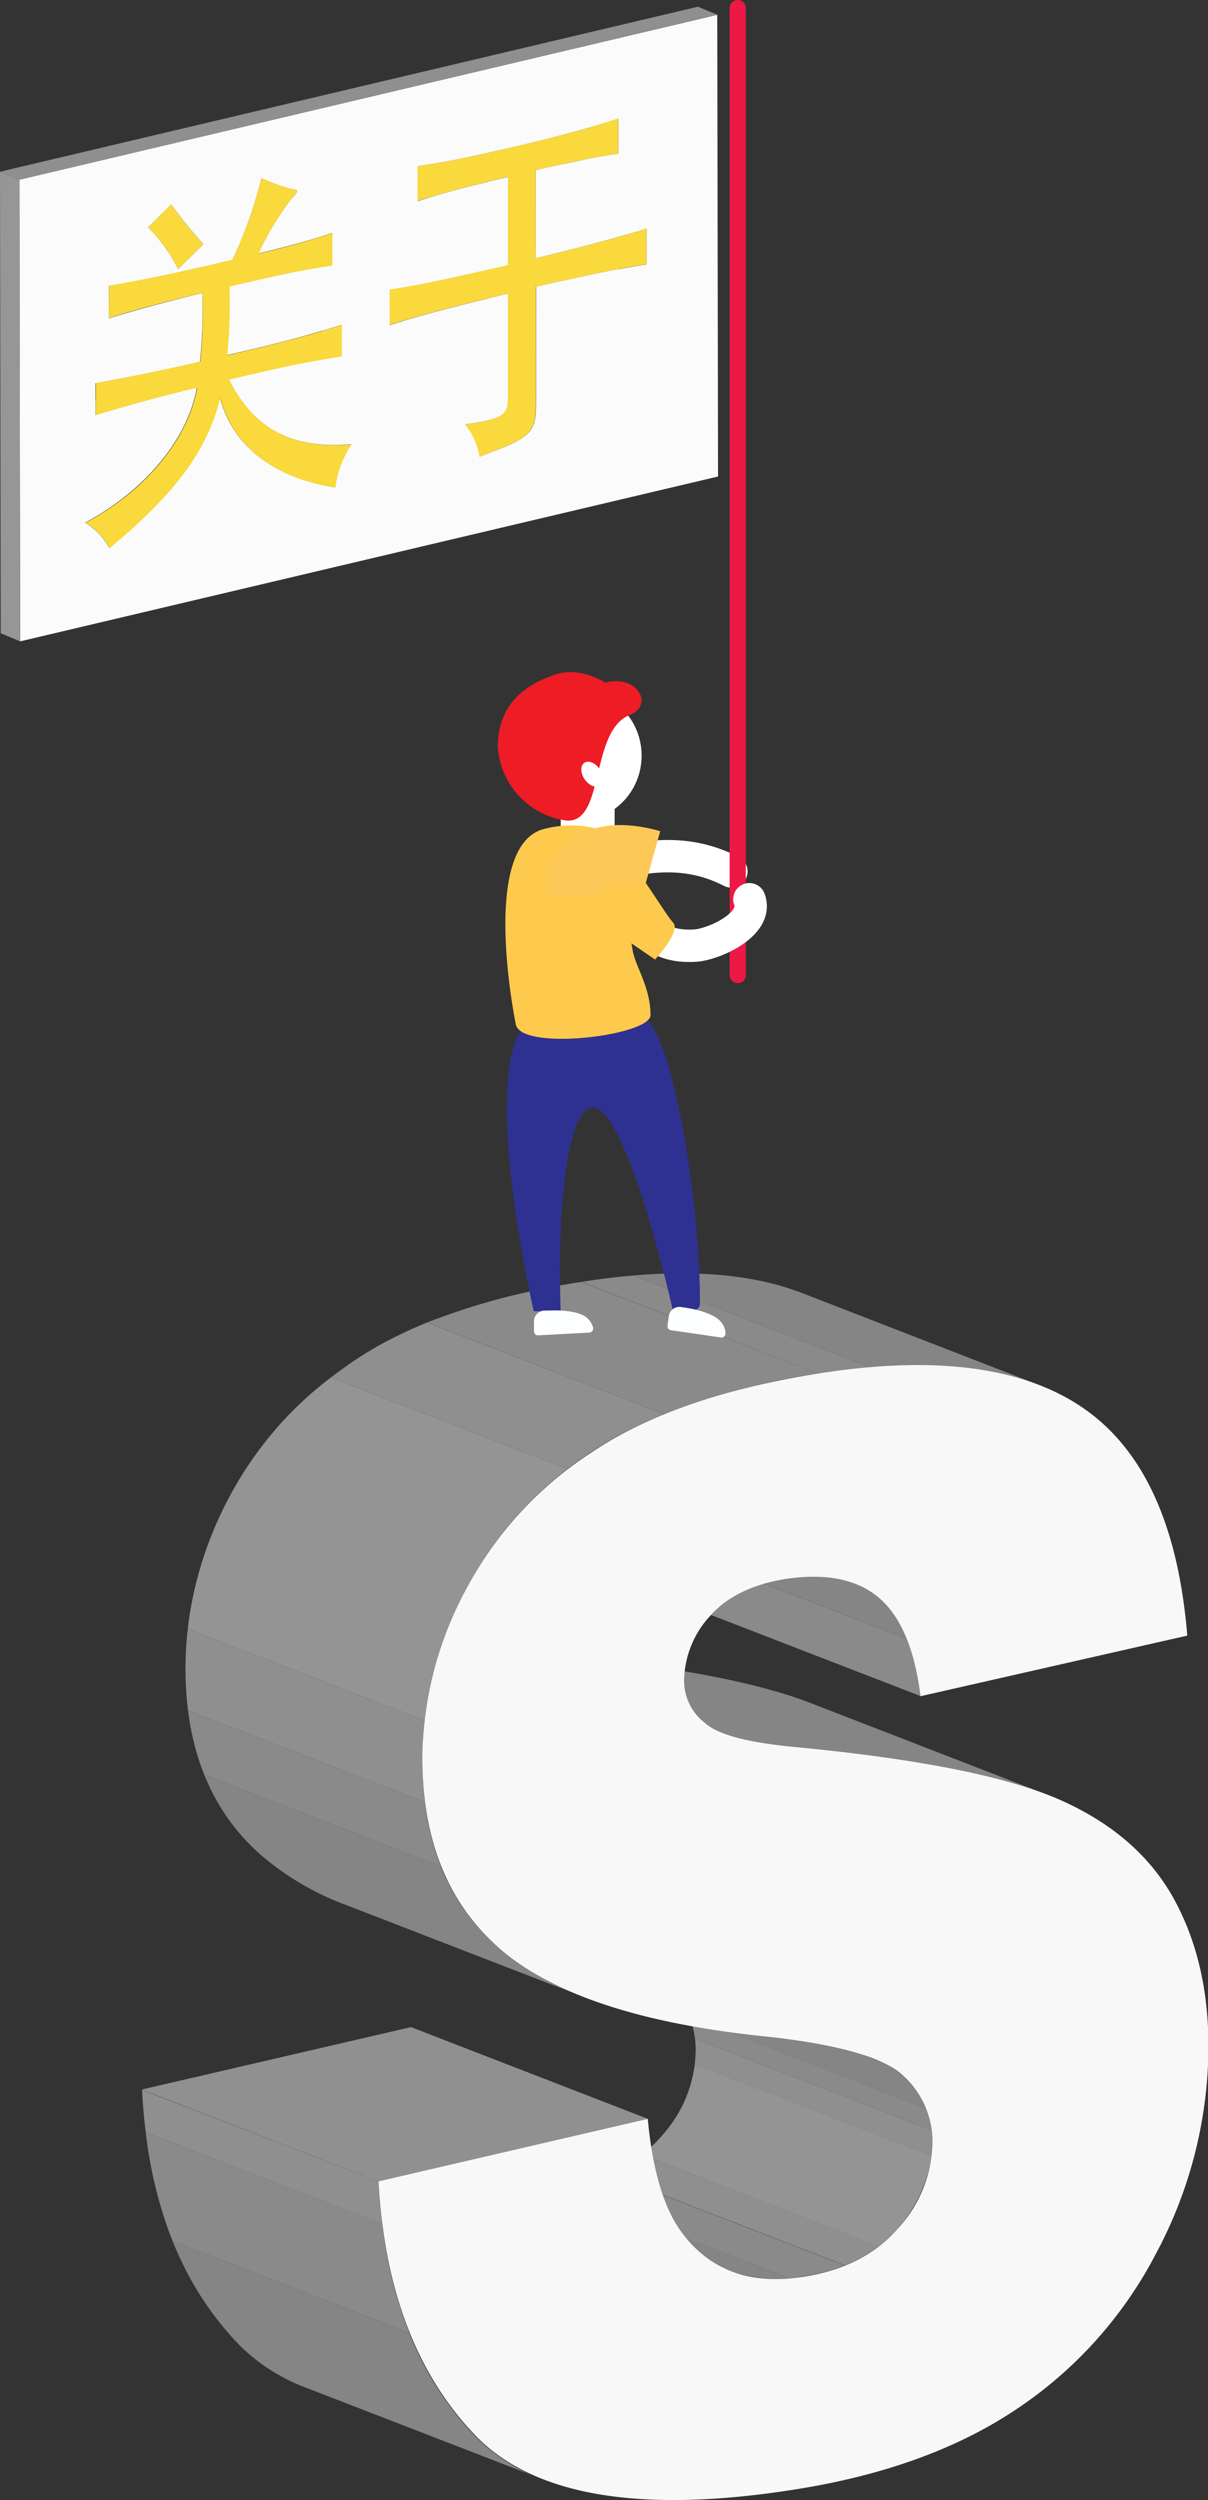 <svg xmlns="http://www.w3.org/2000/svg" xmlns:xlink="http://www.w3.org/1999/xlink" viewBox="0 0 149.19 308.66"><rect x="0" y="0" width="149.19" height="308.66" fill="#333333" stroke="none"/><defs><style>.cls-1,.cls-17,.cls-18,.cls-22{fill:none;}.cls-2{isolation:isolate;}.cls-3{clip-path:url(#clip-path);}.cls-4{fill:#858585;}.cls-5{fill:#8a8a8a;}.cls-6{fill:#8f8f8f;}.cls-7{fill:#949494;}.cls-8{clip-path:url(#clip-path-2);}.cls-9{clip-path:url(#clip-path-3);}.cls-10{clip-path:url(#clip-path-4);}.cls-11{clip-path:url(#clip-path-5);}.cls-12{fill:#909090;}.cls-13{clip-path:url(#clip-path-6);}.cls-14{fill:#f8f8f8;}.cls-15{fill:#fff;}.cls-16{fill:#ed1c25;}.cls-17{stroke:#fff;stroke-width:4px;}.cls-17,.cls-18{stroke-linecap:round;}.cls-17,.cls-18,.cls-22{stroke-miterlimit:10;}.cls-18{stroke:#ed1846;stroke-width:2px;}.cls-19{fill:#2e3192;}.cls-20{fill:#fdffff;}.cls-21{fill:#feca4e;}.cls-22{stroke:#fcc958;stroke-width:7px;}.cls-23{fill:#969696;}.cls-24{clip-path:url(#clip-path-7);}.cls-25{clip-path:url(#clip-path-8);}.cls-26{clip-path:url(#clip-path-9);}.cls-27{clip-path:url(#clip-path-10);}.cls-28{fill:#897721;}.cls-29{clip-path:url(#clip-path-11);}.cls-30{fill:#847220;}.cls-31{clip-path:url(#clip-path-12);}.cls-32{fill:#8e7b22;}.cls-33{fill:#958224;}.cls-34{clip-path:url(#clip-path-13);}.cls-35{clip-path:url(#clip-path-14);}.cls-36{clip-path:url(#clip-path-15);}.cls-37{clip-path:url(#clip-path-16);}.cls-38{clip-path:url(#clip-path-17);}.cls-39{clip-path:url(#clip-path-18);}.cls-40{clip-path:url(#clip-path-19);}.cls-41{fill:#f9d93c;}.cls-42{clip-path:url(#clip-path-20);}.cls-43{clip-path:url(#clip-path-21);}.cls-44{clip-path:url(#clip-path-22);}.cls-45{clip-path:url(#clip-path-23);}.cls-46{clip-path:url(#clip-path-24);}.cls-47{clip-path:url(#clip-path-25);}.cls-48{clip-path:url(#clip-path-26);}.cls-49{clip-path:url(#clip-path-27);}.cls-50{clip-path:url(#clip-path-28);}.cls-51{clip-path:url(#clip-path-29);}.cls-52{clip-path:url(#clip-path-30);}.cls-53{clip-path:url(#clip-path-31);}.cls-54{clip-path:url(#clip-path-32);}.cls-55{clip-path:url(#clip-path-33);}.cls-56{clip-path:url(#clip-path-34);}.cls-57{clip-path:url(#clip-path-35);}.cls-58{clip-path:url(#clip-path-36);}.cls-59{fill:#9e9e9e;}.cls-60{clip-path:url(#clip-path-37);}.cls-61{clip-path:url(#clip-path-38);}.cls-62{clip-path:url(#clip-path-39);}.cls-63{clip-path:url(#clip-path-40);}.cls-64{fill:#9d8826;}.cls-65{clip-path:url(#clip-path-41);}.cls-66{fill:#fbfbfb;}</style><clipPath id="clip-path"><path class="cls-1" d="M90.3,280.4,61.05,269.07a17.18,17.18,0,0,0,9,.69q7.47-1.18,11.61-6a16,16,0,0,0,4.25-10.23,11,11,0,0,0-3.63-8.66,11.6,11.6,0,0,0-3.7-2.12l29.25,11.33a11.59,11.59,0,0,1,3.7,2.11,11,11,0,0,1,3.64,8.66,16,16,0,0,1-4.26,10.24q-4.14,4.77-11.61,5.95A17.3,17.3,0,0,1,90.3,280.4Z"/></clipPath><clipPath id="clip-path-2"><path class="cls-1" d="M76.38,184.18l29.25,11.33a10.07,10.07,0,0,1,2.89,1.69c2.74,2.28,4.47,6.36,5.21,12.21L84.47,198.09q-1.09-8.78-5.21-12.22A10.35,10.35,0,0,0,76.38,184.18Z"/></clipPath><clipPath id="clip-path-3"><path class="cls-1" d="M89.22,214,60,202.65a36.16,36.16,0,0,0,9.32,1.74q20.83,2,30.78,5.86l29.25,11.33q-9.93-3.86-30.77-5.86A36.71,36.71,0,0,1,89.22,214Z"/></clipPath><clipPath id="clip-path-4"><path class="cls-1" d="M99.1,159.65,128.35,171q-10.48-4-27.31-1.39L71.79,158.26Q88.62,155.59,99.1,159.65Z"/></clipPath><clipPath id="clip-path-5"><path class="cls-1" d="M67.07,306.11,37.82,294.79a23,23,0,0,1-8.52-5.54Q18.52,277.92,17.5,258L46.75,269.3q1,19.95,11.81,31.28A23,23,0,0,0,67.07,306.11Z"/></clipPath><clipPath id="clip-path-6"><path class="cls-1" d="M72.18,246.58,42.93,235.26A34.7,34.7,0,0,1,32.2,229q-9.63-8.52-9.28-24.16a45.08,45.08,0,0,1,5.49-20.2,45.68,45.68,0,0,1,15.5-16.77q10.25-6.82,27.88-9.62L101,169.58q-17.62,2.79-27.87,9.63A45.57,45.57,0,0,0,57.67,196a44.85,44.85,0,0,0-5.49,20.2q-.36,15.65,9.28,24.17A34.64,34.64,0,0,0,72.18,246.58Z"/></clipPath><clipPath id="clip-path-7"><path class="cls-1" d="M76.39,33.22l-2.4-1c1.26-.24,2.41-.44,3.48-.61l2.4,1C78.8,32.78,77.65,33,76.39,33.22Z"/></clipPath><clipPath id="clip-path-8"><path class="cls-1" d="M59.21,56.39l-2.4-1c6.78-2.53,7-2.89,7-7.21l2.4,1C66.21,53.5,66,53.86,59.21,56.39Z"/></clipPath><clipPath id="clip-path-9"><path class="cls-1" d="M66.19,35.4l-2.4-1c4.12-.94,7.43-1.65,10.2-2.18l2.4,1C73.62,33.75,70.31,34.46,66.19,35.4Z"/></clipPath><clipPath id="clip-path-10"><path class="cls-1" d="M66.18,31.88l-2.4-1c6-1.46,10.27-2.6,13.69-3.68l2.4,1C76.45,29.28,72.19,30.42,66.18,31.88Z"/></clipPath><clipPath id="clip-path-11"><path class="cls-1" d="M59.21,56.39l-2.4-1a8.2,8.2,0,0,0-1.79-4l2.4,1A8.2,8.2,0,0,1,59.21,56.39Z"/></clipPath><clipPath id="clip-path-12"><path class="cls-1" d="M57.42,52.36l-2.4-1c.77-.11,1.43-.21,2-.32,3.07-.58,3.31-1.27,3.31-3.14l2.4,1c0,1.87-.24,2.55-3.31,3.14C58.85,52.15,58.19,52.25,57.42,52.36Z"/></clipPath><clipPath id="clip-path-13"><path class="cls-1" d="M66.16,21l-2.4-1c2.49-.59,4.59-1,6.42-1.39,1.42-.27,2.66-.47,3.79-.62l2.4,1c-1.13.15-2.37.36-3.79.63C70.75,20,68.65,20.42,66.16,21Z"/></clipPath><clipPath id="clip-path-14"><path class="cls-1" d="M41.39,60.15l-2.4-1a12.14,12.14,0,0,1,2-5.33l2.4,1A12.15,12.15,0,0,0,41.39,60.15Z"/></clipPath><clipPath id="clip-path-15"><path class="cls-1" d="M48.09,40.12l-2.4-1c3.56-1.15,8.19-2.37,14.61-3.89l2.4,1C56.28,37.75,51.65,39,48.09,40.12Z"/></clipPath><clipPath id="clip-path-16"><path class="cls-1" d="M48.08,35.72l-2.4-1c1.14-.17,2.39-.39,3.76-.65,3-.56,6.48-1.33,10.85-2.37l2.4,1c-4.38,1-7.9,1.81-10.85,2.37C50.47,35.33,49.22,35.55,48.08,35.72Z"/></clipPath><clipPath id="clip-path-17"><path class="cls-1" d="M51.51,24.86l-2.4-1c2.75-.9,6.23-1.86,11.16-3l2.4,1C57.74,23,54.26,24,51.51,24.86Z"/></clipPath><clipPath id="clip-path-18"><path class="cls-1" d="M36,58.66l-2.4-1A23.74,23.74,0,0,0,39,59.16l2.4,1A22.77,22.77,0,0,1,36,58.66Z"/></clipPath><clipPath id="clip-path-19"><path class="cls-1" d="M51.5,20.51l-2.4-1c1.21-.16,2.53-.38,4-.67,2.28-.43,5-1,8.34-1.82C67.09,15.7,71,14.64,74,13.63l2.4,1c-3,1-6.87,2.07-12.47,3.39-3.36.8-6.06,1.39-8.34,1.82C54,20.13,52.71,20.35,51.5,20.51Z"/></clipPath><clipPath id="clip-path-20"><path class="cls-1" d="M35.28,53.85l-2.4-1a16.82,16.82,0,0,0,8.15,1l2.4,1A16.82,16.82,0,0,1,35.28,53.85Z"/></clipPath><clipPath id="clip-path-21"><path class="cls-1" d="M28.31,46.87l-2.4-1c4.45-1.06,7.08-1.63,9.39-2.07,1.5-.28,2.87-.51,4.52-.78l2.4,1c-1.65.27-3,.5-4.52.78C35.39,45.24,32.76,45.81,28.31,46.87Z"/></clipPath><clipPath id="clip-path-22"><path class="cls-1" d="M35.28,53.85l-2.4-1a13.59,13.59,0,0,1-7-7l2.4,1A13.59,13.59,0,0,0,35.28,53.85Z"/></clipPath><clipPath id="clip-path-23"><path class="cls-1" d="M36,58.66l-2.4-1a14.22,14.22,0,0,1-8.79-9.6l2.39,1A14.22,14.22,0,0,0,36,58.66Z"/></clipPath><clipPath id="clip-path-24"><path class="cls-1" d="M28.05,43.85l-2.4-1c7.53-1.79,9.94-2.44,14.16-3.75l2.4,1C38,41.41,35.58,42.06,28.05,43.85Z"/></clipPath><clipPath id="clip-path-25"><path class="cls-1" d="M34.16,22.44l2.4,1a1.11,1.11,0,0,0-.38-.06l-2.4-1A1.11,1.11,0,0,1,34.16,22.44Z"/></clipPath><clipPath id="clip-path-26"><path class="cls-1" d="M31.93,31.34l-2.4-1c4.15-1,6.12-1.57,9.12-2.54l2.4,1C38.05,29.77,36.08,30.32,31.93,31.34Z"/></clipPath><clipPath id="clip-path-27"><path class="cls-1" d="M34.16,22.44l2.4,1c.26.11.13.39-.56,1.09a37.46,37.46,0,0,0-4.07,6.81l-2.4-1a37.46,37.46,0,0,1,4.07-6.81C34.29,22.83,34.42,22.55,34.16,22.44Z"/></clipPath><clipPath id="clip-path-28"><path class="cls-1" d="M28.33,35.36l-2.4-1c4.19-1,6.6-1.53,8.71-1.93,1.34-.26,2.55-.46,4-.68l2.4,1c-1.46.22-2.67.42-4,.67C34.93,33.84,32.52,34.37,28.33,35.36Z"/></clipPath><clipPath id="clip-path-29"><path class="cls-1" d="M28.05,43.85l-2.4-1a61.21,61.21,0,0,0,.28-8.48l2.4,1A61.3,61.3,0,0,1,28.05,43.85Z"/></clipPath><clipPath id="clip-path-30"><path class="cls-1" d="M32.8,22.24l-2.39-1a21.17,21.17,0,0,0,3.37,1.14l2.4,1A21.54,21.54,0,0,1,32.8,22.24Z"/></clipPath><clipPath id="clip-path-31"><path class="cls-1" d="M13.51,67.63l-2.4-1c8.22-6.84,12.08-12.11,13.66-18.56l2.39,1C25.58,55.52,21.73,60.79,13.51,67.63Z"/></clipPath><clipPath id="clip-path-32"><path class="cls-1" d="M28.7,32.11l-2.4-1A54.22,54.22,0,0,0,29.89,21l2.4,1A54.22,54.22,0,0,1,28.7,32.11Z"/></clipPath><clipPath id="clip-path-33"><path class="cls-1" d="M24.71,44.63l-2.4-1a63.27,63.27,0,0,0,.29-8.49l2.4,1A63.06,63.06,0,0,1,24.71,44.63Z"/></clipPath><clipPath id="clip-path-34"><path class="cls-1" d="M10.49,64.5l-2.4-1c6.9-3.64,12.57-9.83,13.82-16.69l2.4,1C23.06,54.67,17.39,60.85,10.49,64.5Z"/></clipPath><clipPath id="clip-path-35"><path class="cls-1" d="M13.51,67.63l-2.4-1a8.37,8.37,0,0,0-3-3.13l2.4,1A8.3,8.3,0,0,1,13.51,67.63Z"/></clipPath><clipPath id="clip-path-36"><path class="cls-1" d="M13.45,35.31l-2.4-1c1.15-.19,2.25-.39,3.4-.61,3-.57,6.36-1.3,11.85-2.59l2.4,1c-5.49,1.29-8.85,2-11.85,2.59C15.7,34.92,14.6,35.12,13.45,35.31Z"/></clipPath><clipPath id="clip-path-37"><path class="cls-1" d="M11.78,51.21l-2.4-1c3.82-1.16,7-2.06,12.53-3.4l2.4,1C18.82,49.15,15.6,50.05,11.78,51.21Z"/></clipPath><clipPath id="clip-path-38"><path class="cls-1" d="M25.13,30.13l-2.4-1a50.16,50.16,0,0,1-4-4.91l2.4,1A50.16,50.16,0,0,0,25.13,30.13Z"/></clipPath><clipPath id="clip-path-39"><path class="cls-1" d="M11.77,47.29l-2.4-1,3-.57c2.8-.53,5.67-1.12,9.91-2.09l2.4,1c-4.24,1-7.11,1.57-9.91,2.1C13.8,46.92,12.81,47.11,11.77,47.29Z"/></clipPath><clipPath id="clip-path-40"><path class="cls-1" d="M22,33.25l-2.4-1a20,20,0,0,0-3.73-5.19l2.4,1A20,20,0,0,1,22,33.25Z"/></clipPath><clipPath id="clip-path-41"><path class="cls-1" d="M13.46,39.27l-2.4-1c3.3-1,6.12-1.79,11.54-3.12l2.4,1C19.58,37.47,16.76,38.23,13.46,39.27Z"/></clipPath></defs><title>资源 9</title><g id="图层_2" data-name="图层 2"><g id="S"><g class="cls-2"><g class="cls-2"><g class="cls-3"><g class="cls-2"><path class="cls-4" d="M90.3,280.4,61.05,269.07a16.19,16.19,0,0,0,7.29.9l29.25,11.32a16.19,16.19,0,0,1-7.29-.89"/><path class="cls-5" d="M97.59,281.29,68.34,270c.55-.05,1.12-.12,1.7-.21a23.53,23.53,0,0,0,5.12-1.39l29.26,11.32a23.22,23.22,0,0,1-5.13,1.39c-.58.09-1.14.16-1.7.21"/><path class="cls-6" d="M104.42,279.69,75.16,268.37A17.44,17.44,0,0,0,79.3,266l29.25,11.32a17.37,17.37,0,0,1-4.13,2.35"/><path class="cls-7" d="M108.55,277.34,79.3,266a17.54,17.54,0,0,0,6.52-11.15l29.25,11.33a17.43,17.43,0,0,1-6.52,11.14"/><path class="cls-6" d="M115.07,266.2,85.82,254.87c0-.43.07-.86.08-1.3a11.62,11.62,0,0,0-.09-1.88L115.07,263a14.53,14.53,0,0,1,.09,1.88c0,.44,0,.87-.09,1.31"/><path class="cls-5" d="M115.07,263,85.81,251.69a11.08,11.08,0,0,0-.69-2.72l29.25,11.32a11.21,11.21,0,0,1,.7,2.72"/><path class="cls-4" d="M114.37,260.29,85.12,249a11.38,11.38,0,0,0-2.85-4.06,11.6,11.6,0,0,0-3.7-2.12l29.25,11.33a11.59,11.59,0,0,1,3.7,2.11,11.14,11.14,0,0,1,2.85,4.06"/></g></g></g><g class="cls-2"><g class="cls-8"><g class="cls-2"><path class="cls-5" d="M113.73,209.41,84.47,198.09a28.31,28.31,0,0,0-1.7-7.07L112,202.34a28.76,28.76,0,0,1,1.7,7.07"/><path class="cls-4" d="M112,202.34,82.77,191a12.51,12.51,0,0,0-3.51-5.15,10.35,10.35,0,0,0-2.88-1.69l29.25,11.33a10.07,10.07,0,0,1,2.89,1.69,12.66,12.66,0,0,1,3.51,5.14"/></g></g></g><g class="cls-2"><g class="cls-9"><g class="cls-2"><path class="cls-4" d="M89.22,214,60,202.65a36.16,36.16,0,0,0,9.32,1.74q20.83,2,30.78,5.86l29.25,11.33q-9.93-3.86-30.77-5.86A36.71,36.71,0,0,1,89.22,214"/></g></g></g><g class="cls-2"><g class="cls-10"><g class="cls-2"><path class="cls-5" d="M101,169.58,71.79,158.26c2.22-.35,4.35-.62,6.4-.79l29.26,11.32q-3.08.27-6.41.79"/><path class="cls-4" d="M107.45,168.79,78.19,157.47q12.5-1.08,20.91,2.18L128.35,171q-8.41-3.25-20.9-2.18"/></g></g></g><g class="cls-2"><g class="cls-11"><g class="cls-2"><path class="cls-4" d="M67.07,306.11,37.82,294.79a23,23,0,0,1-8.52-5.54,39.46,39.46,0,0,1-8-12.61L50.55,288a39.17,39.17,0,0,0,8,12.62,23,23,0,0,0,8.51,5.53"/><path class="cls-5" d="M50.55,288,21.29,276.64A53.81,53.81,0,0,1,18,263.25l29.25,11.32A53.7,53.7,0,0,0,50.55,288"/><path class="cls-6" d="M47.21,274.57,18,263.25c-.22-1.71-.37-3.46-.46-5.28L46.75,269.3c.09,1.81.25,3.57.46,5.27"/></g></g></g><polygon class="cls-12" points="46.75 269.3 17.5 257.97 50.75 250.26 80.01 261.59 46.75 269.3"/><g class="cls-2"><g class="cls-13"><g class="cls-2"><path class="cls-4" d="M72.18,246.58,42.93,235.26A34.7,34.7,0,0,1,32.2,229a26,26,0,0,1-7-9.91l29.25,11.33a26,26,0,0,0,7,9.91,34.64,34.64,0,0,0,10.72,6.24"/><path class="cls-5" d="M54.47,230.43,25.22,219.1a32,32,0,0,1-2-7.93l29.26,11.32a32.19,32.19,0,0,0,2,7.94"/><path class="cls-6" d="M52.48,222.49,23.22,211.17a43.13,43.13,0,0,1-.3-6.32c0-1.25.12-2.5.26-3.75l29.25,11.32c-.14,1.25-.22,2.5-.25,3.75a43.13,43.13,0,0,0,.3,6.32"/><path class="cls-7" d="M52.43,212.42,23.18,201.1a45.88,45.88,0,0,1,5.23-16.45,44.57,44.57,0,0,1,12.46-14.59l29.26,11.32A44.67,44.67,0,0,0,57.67,196a46,46,0,0,0-5.24,16.45"/><path class="cls-6" d="M70.13,181.38,40.87,170.06c1-.75,2-1.48,3-2.18a50,50,0,0,1,8.85-4.61L82,174.6a48.59,48.59,0,0,0-8.84,4.61c-1.06.7-2.07,1.42-3,2.17"/><path class="cls-5" d="M82,174.6,52.76,163.27a86.78,86.78,0,0,1,19-5L101,169.58a87.48,87.48,0,0,0-19,5"/></g></g></g><path class="cls-14" d="M101,169.58q21.64-3.42,32.8,4.27t12.83,28.08l-32.94,7.48c-.74-5.85-2.47-9.93-5.21-12.21s-6.57-3-11.5-2.26c-4,.65-7.14,2.15-9.23,4.5a12.05,12.05,0,0,0-3.26,7.9A6.55,6.55,0,0,0,87,212.66q2.4,2.25,11.6,3.06,22.74,2.19,32.5,6.57t14.07,12.5q4.31,8.1,4.06,19a54.44,54.44,0,0,1-6.54,24.58,51.71,51.71,0,0,1-17.17,19.07q-10.9,7.31-27.31,9.9-28.81,4.56-39.6-6.77T46.75,269.3L80,261.59q.87,9.36,4.06,13.84,5.21,7.24,15.22,5.65,7.47-1.18,11.61-5.95a16,16,0,0,0,4.26-10.24,11,11,0,0,0-3.64-8.66q-3.76-3.48-17.7-4.89-22.8-2.46-32.36-11t-9.28-24.17A44.85,44.85,0,0,1,57.67,196a45.57,45.57,0,0,1,15.5-16.76Q83.4,172.37,101,169.58Z"/></g><g id="people"><rect class="cls-15" x="69.25" y="95.58" width="6.66" height="9.15" transform="translate(145.16 200.31) rotate(-180)"/><ellipse class="cls-15" cx="71.47" cy="93.29" rx="7.77" ry="8.01"/><path class="cls-16" d="M61.48,92.26a9.83,9.83,0,0,0,8.16,9c5.2.92,3.06-11,8.15-13,3-1.17,1-5-3.05-4,0,0-3.06-2-6.12-1C64.08,84.76,61.48,87.58,61.48,92.26Z"/><ellipse class="cls-15" cx="73.13" cy="95.58" rx="1.12" ry="1.7" transform="translate(-41.16 57.87) rotate(-34.32)"/><path class="cls-17" d="M74.8,106.45c3.33,0,8.87-2.29,15.53,1.14"/><line id="Pole" class="cls-18" x1="91.11" y1="1" x2="91.11" y2="120.38"/><path class="cls-17" d="M74.66,107c4,6.9,5.76,10.09,11.23,9.74,2.28-.15,7.85-2.64,6.66-5.72"/><path class="cls-19" d="M79.79,125.89c3.33,2.47,6.66,22.21,6.66,35,0,1.39-2.11.77-3.33,1,0,0-5.55-25.16-10-25.16-2.22,0-4.43,8-3.88,25.16H65.92s-6.65-28.62-1.11-35.53"/><path class="cls-20" d="M89.09,165.13l-6.25-.91a.5.5,0,0,1-.4-.58l.15-1.08A1.33,1.33,0,0,1,84,161.35l.55.08c1.59.23,3.54.77,4.4,1.66a2.39,2.39,0,0,1,.65,1.48A.5.5,0,0,1,89.09,165.13Z"/><path class="cls-20" d="M72.76,164.52l-6.31.34a.5.5,0,0,1-.5-.49l0-1.1a1.35,1.35,0,0,1,1.2-1.47l.56,0c1.6-.08,3.61.06,4.62.77a2.34,2.34,0,0,1,.91,1.32A.5.5,0,0,1,72.76,164.52Z"/><path class="cls-21" d="M63.7,126.46c.66,3.36,16.64,1.41,16.64-1.14,0-3.43-1.89-6.06-2.21-8-.8-4.81-.56-1.14-.56-1.14l3.33,2.28s3.26-3.5,2.22-4.57-6.66-10.62-8.88-11.44a13,13,0,0,0-7.42,0C60.37,104.73,62.59,120.74,63.7,126.46Z"/><path class="cls-22" d="M70.91,110.45c0-2.29,1.59-6.73,9.69-4.47"/></g><g id="关于"><g class="cls-2"><polygon class="cls-23" points="79.87 32.61 77.47 31.61 77.47 27.2 79.86 28.2 79.87 32.61"/><g class="cls-2"><g class="cls-24"><g class="cls-2"><path class="cls-5" d="M76.39,33.22l-2.4-1c1.26-.24,2.41-.44,3.48-.61l2.4,1c-1.07.17-2.22.37-3.48.61"/></g></g></g><g class="cls-2"><g class="cls-25"><g class="cls-2"><path class="cls-5" d="M59.21,56.39l-2.4-1a40.7,40.7,0,0,0,4.72-2l2.4,1a40.7,40.7,0,0,1-4.72,2"/><path class="cls-6" d="M63.93,54.42l-2.4-1a3.51,3.51,0,0,0,2.18-2.9l2.4,1a3.53,3.53,0,0,1-2.18,2.9"/><path class="cls-5" d="M66.11,51.52l-2.4-1a17.49,17.49,0,0,0,.1-2.34l2.4,1a17.58,17.58,0,0,1-.1,2.34"/></g></g></g><polygon class="cls-23" points="76.37 19 73.97 18 73.96 13.63 76.36 14.63 76.37 19"/><g class="cls-2"><g class="cls-26"><g class="cls-2"><path class="cls-5" d="M66.19,35.4l-2.4-1c4.12-.94,7.43-1.65,10.2-2.18l2.4,1c-2.77.53-6.08,1.24-10.2,2.18"/></g></g></g><polygon class="cls-23" points="66.2 49.18 63.81 48.18 63.79 34.4 66.19 35.4 66.2 49.18"/><g class="cls-2"><g class="cls-27"><g class="cls-2"><path class="cls-28" d="M66.18,31.88l-2.4-1c6-1.46,10.27-2.6,13.69-3.68l2.4,1c-3.42,1.08-7.68,2.22-13.69,3.68"/></g></g></g><g class="cls-2"><g class="cls-29"><g class="cls-2"><path class="cls-28" d="M59.21,56.39l-2.4-1v-.07l2.4,1v.07"/><path class="cls-30" d="M59.2,56.32l-2.4-1a8.08,8.08,0,0,0-1.78-4l2.4,1a8.08,8.08,0,0,1,1.78,4"/></g></g></g><g class="cls-2"><g class="cls-31"><g class="cls-2"><path class="cls-28" d="M57.42,52.36l-2.4-1c.77-.11,1.43-.21,2-.32a8.08,8.08,0,0,0,2.28-.69l2.4,1a8.08,8.08,0,0,1-2.28.69c-.56.11-1.22.21-2,.32"/><path class="cls-32" d="M61.69,51.35l-2.4-1a1.75,1.75,0,0,0,1-1.45l2.4,1a1.75,1.75,0,0,1-1,1.45"/><path class="cls-28" d="M62.67,49.9l-2.4-1a7.49,7.49,0,0,0,0-1l2.4,1a7.49,7.49,0,0,1,0,1"/></g></g></g><polygon class="cls-33" points="62.72 48.9 60.32 47.9 60.3 35.23 62.7 36.23 62.72 48.9"/><g class="cls-2"><g class="cls-34"><g class="cls-2"><path class="cls-5" d="M66.16,21l-2.4-1c2.49-.59,4.59-1,6.42-1.39,1.42-.27,2.66-.47,3.79-.62l2.4,1c-1.13.15-2.37.36-3.79.63-1.83.35-3.93.8-6.42,1.39"/></g></g></g><polygon class="cls-23" points="66.18 31.88 63.78 30.89 63.76 20.01 66.16 21 66.18 31.88"/><polygon class="cls-33" points="62.69 32.7 60.29 31.7 60.27 20.83 62.67 21.83 62.69 32.7"/><g class="cls-2"><g class="cls-35"><g class="cls-2"><path class="cls-6" d="M41.39,60.15l-2.4-1a12.14,12.14,0,0,1,2-5.33l2.4,1a12.15,12.15,0,0,0-2,5.32"/></g></g></g><g class="cls-2"><g class="cls-36"><g class="cls-2"><path class="cls-5" d="M48.09,40.12l-2.4-1c3.56-1.15,8.19-2.37,14.61-3.89l2.4,1C56.28,37.75,51.65,39,48.09,40.12"/></g></g></g><g class="cls-2"><g class="cls-37"><g class="cls-2"><path class="cls-28" d="M48.08,35.72l-2.4-1c1.14-.17,2.39-.39,3.76-.65,3-.56,6.48-1.33,10.85-2.37l2.4,1c-4.38,1-7.9,1.81-10.85,2.37-1.37.26-2.62.48-3.76.65"/></g></g></g><polygon class="cls-33" points="48.09 40.12 45.69 39.12 45.68 34.72 48.08 35.72 48.09 40.12"/><g class="cls-2"><g class="cls-38"><g class="cls-2"><path class="cls-5" d="M51.51,24.86l-2.4-1c2.75-.9,6.23-1.86,11.16-3l2.4,1c-4.93,1.17-8.41,2.12-11.16,3"/></g></g></g><g class="cls-2"><g class="cls-39"><g class="cls-2"><path class="cls-4" d="M36,58.66l-2.4-1A23.74,23.74,0,0,0,39,59.16l2.4,1A22.77,22.77,0,0,1,36,58.66"/></g></g></g><g class="cls-2"><g class="cls-40"><g class="cls-2"><path class="cls-28" d="M51.5,20.51l-2.4-1c1.21-.16,2.53-.38,4-.67,2.28-.43,5-1,8.34-1.82C67.09,15.7,71,14.64,74,13.63l2.4,1c-3,1-6.87,2.07-12.47,3.39-3.36.8-6.06,1.39-8.34,1.82-1.52.29-2.84.51-4,.67"/></g></g></g><path class="cls-41" d="M76.36,14.63V19c-1.13.15-2.37.36-3.79.63-1.83.35-3.93.8-6.42,1.39l0,10.87c6-1.46,10.27-2.6,13.69-3.68v4.41c-1.07.17-2.22.37-3.48.61-2.77.53-6.08,1.24-10.2,2.18l0,13.78c0,4.32-.22,4.68-7,7.21a8.2,8.2,0,0,0-1.79-4c.77-.11,1.43-.21,2-.32,3.07-.59,3.31-1.27,3.31-3.14l0-12.67C56.28,37.75,51.65,39,48.09,40.12v-4.4c1.14-.17,2.39-.39,3.76-.65,2.95-.56,6.47-1.33,10.85-2.37l0-10.87c-4.93,1.17-8.41,2.12-11.16,3V20.51c1.21-.16,2.53-.38,4-.67,2.28-.43,5-1,8.34-1.82C69.49,16.7,73.39,15.64,76.36,14.63Z"/><polygon class="cls-33" points="51.51 24.86 49.11 23.86 49.1 19.51 51.5 20.51 51.51 24.86"/><polygon class="cls-23" points="42.22 44.02 39.82 43.02 39.81 39.1 42.21 40.1 42.22 44.02"/><g class="cls-2"><g class="cls-42"><g class="cls-2"><path class="cls-30" d="M35.28,53.85l-2.4-1a16.82,16.82,0,0,0,8.15,1l2.4,1a16.82,16.82,0,0,1-8.15-1"/></g></g></g><polygon class="cls-23" points="41.05 32.76 38.65 31.76 38.65 27.8 41.05 28.8 41.05 32.76"/><g class="cls-2"><g class="cls-43"><g class="cls-2"><path class="cls-5" d="M28.31,46.87l-2.4-1c4.45-1.06,7.08-1.63,9.39-2.07,1.5-.28,2.87-.51,4.52-.78l2.4,1c-1.65.27-3,.5-4.52.78-2.31.44-4.94,1-9.39,2.07"/></g></g></g><g class="cls-2"><g class="cls-44"><g class="cls-2"><path class="cls-4" d="M35.28,53.85l-2.4-1a13.59,13.59,0,0,1-7-7l2.4,1a13.59,13.59,0,0,0,7,7"/></g></g></g><g class="cls-2"><g class="cls-45"><g class="cls-2"><path class="cls-30" d="M36,58.66l-2.4-1a14.22,14.22,0,0,1-8.79-9.6l2.39,1A14.22,14.22,0,0,0,36,58.66"/></g></g></g><g class="cls-2"><g class="cls-46"><g class="cls-2"><path class="cls-28" d="M28.05,43.85l-2.4-1c7.53-1.79,9.94-2.44,14.16-3.75l2.4,1c-4.22,1.31-6.63,2-14.16,3.75"/></g></g></g><g class="cls-2"><g class="cls-47"><g class="cls-2"><path class="cls-30" d="M36.18,23.38l-2.4-1a1.11,1.11,0,0,1,.38.06l2.4,1a1.11,1.11,0,0,0-.38-.06"/></g></g></g><g class="cls-2"><g class="cls-48"><g class="cls-2"><path class="cls-28" d="M31.93,31.34l-2.4-1c4.15-1,6.12-1.57,9.12-2.54l2.4,1c-3,1-5,1.52-9.12,2.54"/></g></g></g><g class="cls-2"><g class="cls-49"><g class="cls-2"><path class="cls-6" d="M31.93,31.34l-2.4-1a37.46,37.46,0,0,1,4.07-6.81c.45-.45.66-.73.68-.9l2.4,1c0,.17-.23.45-.68.9a37.46,37.46,0,0,0-4.07,6.81"/><path class="cls-5" d="M36.68,23.63l-2.4-1a.13.13,0,0,0,0-.06l2.39,1a.06.06,0,0,1,0,.06"/><path class="cls-4" d="M36.68,23.57l-2.39-1c0-.06-.06-.1-.13-.13l2.4,1a.17.17,0,0,1,.12.13"/></g></g></g><g class="cls-2"><g class="cls-50"><g class="cls-2"><path class="cls-5" d="M28.33,35.36l-2.4-1c4.19-1,6.6-1.53,8.71-1.93,1.34-.26,2.55-.46,4-.68l2.4,1c-1.46.22-2.67.42-4,.67-2.11.41-4.52.94-8.71,1.93"/></g></g></g><g class="cls-2"><g class="cls-51"><g class="cls-2"><path class="cls-5" d="M28.05,43.85l-2.4-1a61.21,61.21,0,0,0,.28-8.48l2.4,1a61.3,61.3,0,0,1-.28,8.49"/></g></g></g><g class="cls-2"><g class="cls-52"><g class="cls-2"><path class="cls-30" d="M32.8,22.24l-2.39-1a21.17,21.17,0,0,0,3.37,1.14l2.4,1a21.54,21.54,0,0,1-3.38-1.14"/></g></g></g><g class="cls-2"><g class="cls-53"><g class="cls-2"><path class="cls-6" d="M13.51,67.63l-2.4-1c8.22-6.84,12.08-12.11,13.66-18.56l2.39,1c-1.58,6.45-5.43,11.72-13.65,18.56"/></g></g></g><g class="cls-2"><g class="cls-54"><g class="cls-2"><path class="cls-32" d="M28.7,32.11l-2.4-1A54.22,54.22,0,0,0,29.89,21l2.4,1a54.22,54.22,0,0,1-3.59,10.1"/></g></g></g><g class="cls-2"><g class="cls-55"><g class="cls-2"><path class="cls-28" d="M24.71,44.63l-2.4-1a63.27,63.27,0,0,0,.29-8.49l2.4,1a63.06,63.06,0,0,1-.29,8.48"/></g></g></g><g class="cls-2"><g class="cls-56"><g class="cls-2"><path class="cls-28" d="M10.49,64.5l-2.4-1,.51-.27,2.4,1-.51.27"/><path class="cls-32" d="M11,64.23l-2.4-1c6.67-3.68,12.09-9.73,13.31-16.42l2.4,1C23.09,54.5,17.67,60.55,11,64.23"/></g></g></g><g class="cls-2"><g class="cls-57"><g class="cls-2"><path class="cls-30" d="M13.51,67.63l-2.4-1a8.37,8.37,0,0,0-3-3.13l2.4,1a8.3,8.3,0,0,1,3,3.13"/></g></g></g><g class="cls-2"><g class="cls-58"><g class="cls-2"><path class="cls-28" d="M13.45,35.31l-2.4-1c1.15-.19,2.25-.39,3.4-.61,3-.57,6.36-1.3,11.85-2.59l2.4,1c-5.49,1.29-8.85,2-11.85,2.59-1.15.22-2.25.42-3.4.61"/></g></g></g><polygon class="cls-59" points="21.99 33.25 19.59 32.25 22.73 29.13 25.13 30.13 21.99 33.25"/><g class="cls-2"><g class="cls-60"><g class="cls-2"><path class="cls-5" d="M11.78,51.21l-2.4-1c3.82-1.16,7-2.06,12.53-3.4l2.4,1c-5.49,1.34-8.71,2.24-12.53,3.4"/></g></g></g><g class="cls-2"><g class="cls-61"><g class="cls-2"><path class="cls-4" d="M25.13,30.13l-2.4-1a50.16,50.16,0,0,1-4-4.91l2.4,1a50.16,50.16,0,0,0,4,4.91"/></g></g></g><g class="cls-2"><g class="cls-62"><g class="cls-2"><path class="cls-28" d="M11.77,47.29l-2.4-1,3-.57c2.8-.53,5.67-1.12,9.91-2.09l2.4,1c-4.24,1-7.11,1.57-9.91,2.1-1,.19-2,.38-3,.56"/></g></g></g><polygon class="cls-33" points="11.78 51.21 9.38 50.21 9.37 46.3 11.77 47.3 11.78 51.21"/><path class="cls-41" d="M22,33.25a20,20,0,0,0-3.73-5.19l2.86-2.84a50.16,50.16,0,0,0,4,4.91Z"/><g class="cls-2"><g class="cls-63"><g class="cls-2"><path class="cls-30" d="M22,33.25l-2.4-1a20,20,0,0,0-3.73-5.19l2.4,1A20,20,0,0,1,22,33.25"/></g></g></g><polygon class="cls-64" points="18.26 28.06 15.86 27.06 18.72 24.22 21.12 25.22 18.26 28.06"/><g class="cls-2"><g class="cls-65"><g class="cls-2"><path class="cls-5" d="M13.46,39.27l-2.4-1c3.3-1,6.12-1.79,11.54-3.12l2.4,1c-5.42,1.32-8.24,2.08-11.54,3.12"/></g></g></g><polygon class="cls-33" points="13.46 39.27 11.06 38.27 11.05 34.31 13.45 35.31 13.46 39.27"/><path class="cls-66" d="M88.58,1.83l.1,57L2.49,79.18l-.09-57ZM41.39,60.15a12.15,12.15,0,0,1,2-5.32c-6.61.63-11.91-1.41-15.12-8,4.45-1.06,7.08-1.63,9.39-2.07,1.5-.28,2.87-.51,4.52-.78V40.1c-4.22,1.31-6.63,2-14.16,3.75a61.3,61.3,0,0,0,.28-8.49c4.19-1,6.6-1.52,8.71-1.93,1.34-.25,2.55-.45,4-.67v-4c-3,1-5,1.52-9.12,2.54A37.46,37.46,0,0,1,36,24.53c.92-.93.85-1.13.18-1.15A22.34,22.34,0,0,1,32.29,22a54.22,54.22,0,0,1-3.59,10.1c-5.49,1.29-8.85,2-11.85,2.59-1.15.22-2.25.42-3.4.61v4c3.3-1,6.12-1.8,11.54-3.12a63.06,63.06,0,0,1-.29,8.48c-4.24,1-7.11,1.57-9.91,2.1-1,.19-2,.38-3,.56v3.92c3.82-1.16,7-2.06,12.53-3.4-1.25,6.86-6.92,13-13.82,16.69a8.3,8.3,0,0,1,3,3.13c8.22-6.84,12.07-12.11,13.65-18.56,1.76,6.59,7.48,10,14.23,11.08m35-26.93c1.26-.24,2.41-.44,3.48-.61V28.2c-3.42,1.08-7.68,2.22-13.69,3.68l0-10.87c2.49-.59,4.59-1,6.42-1.39,1.42-.27,2.66-.48,3.79-.63V14.63c-3,1-6.87,2.07-12.47,3.39-3.36.8-6.06,1.39-8.34,1.82-1.52.29-2.84.51-4,.67v4.35c2.75-.91,6.23-1.86,11.16-3l0,10.87c-4.38,1-7.9,1.81-10.85,2.37-1.37.26-2.62.48-3.76.65v4.4c3.56-1.15,8.19-2.37,14.61-3.89l0,12.67c0,1.87-.24,2.55-3.31,3.14-.56.11-1.22.21-2,.32a8.2,8.2,0,0,1,1.79,4c6.78-2.53,7-2.89,7-7.21l0-13.78c4.12-.94,7.43-1.65,10.2-2.18m-55.27-8-2.86,2.84A20,20,0,0,1,22,33.25l3.14-3.12a50.16,50.16,0,0,1-4-4.91"/><path class="cls-41" d="M28.31,46.87c3.21,6.55,8.51,8.59,15.12,8a12.15,12.15,0,0,0-2,5.32c-6.75-1-12.47-4.49-14.23-11.08-1.58,6.45-5.43,11.72-13.65,18.56a8.3,8.3,0,0,0-3-3.13c6.9-3.65,12.57-9.83,13.82-16.69-5.49,1.34-8.71,2.24-12.53,3.4V47.29c1-.18,2-.37,3-.56,2.8-.53,5.67-1.12,9.91-2.1A63.06,63.06,0,0,0,25,36.15c-5.42,1.32-8.24,2.08-11.54,3.12v-4c1.15-.19,2.25-.39,3.4-.61,3-.57,6.36-1.3,11.85-2.59A54.22,54.22,0,0,0,32.29,22a22.34,22.34,0,0,0,3.89,1.37c.67,0,.74.22-.18,1.15a37.46,37.46,0,0,0-4.07,6.81c4.15-1,6.12-1.57,9.12-2.54v4c-1.46.22-2.67.42-4,.67-2.11.41-4.52.94-8.71,1.93a61.3,61.3,0,0,1-.28,8.49c7.53-1.79,9.94-2.44,14.16-3.75V44c-1.65.27-3,.5-4.52.78C35.39,45.24,32.76,45.81,28.31,46.87Z"/><polygon class="cls-6" points="2.4 22.2 0 21.2 86.19 0.83 88.58 1.82 2.4 22.2"/><polygon class="cls-23" points="2.48 79.18 0.09 78.18 0 21.2 2.4 22.2 2.48 79.18"/></g></g></g></g></svg>